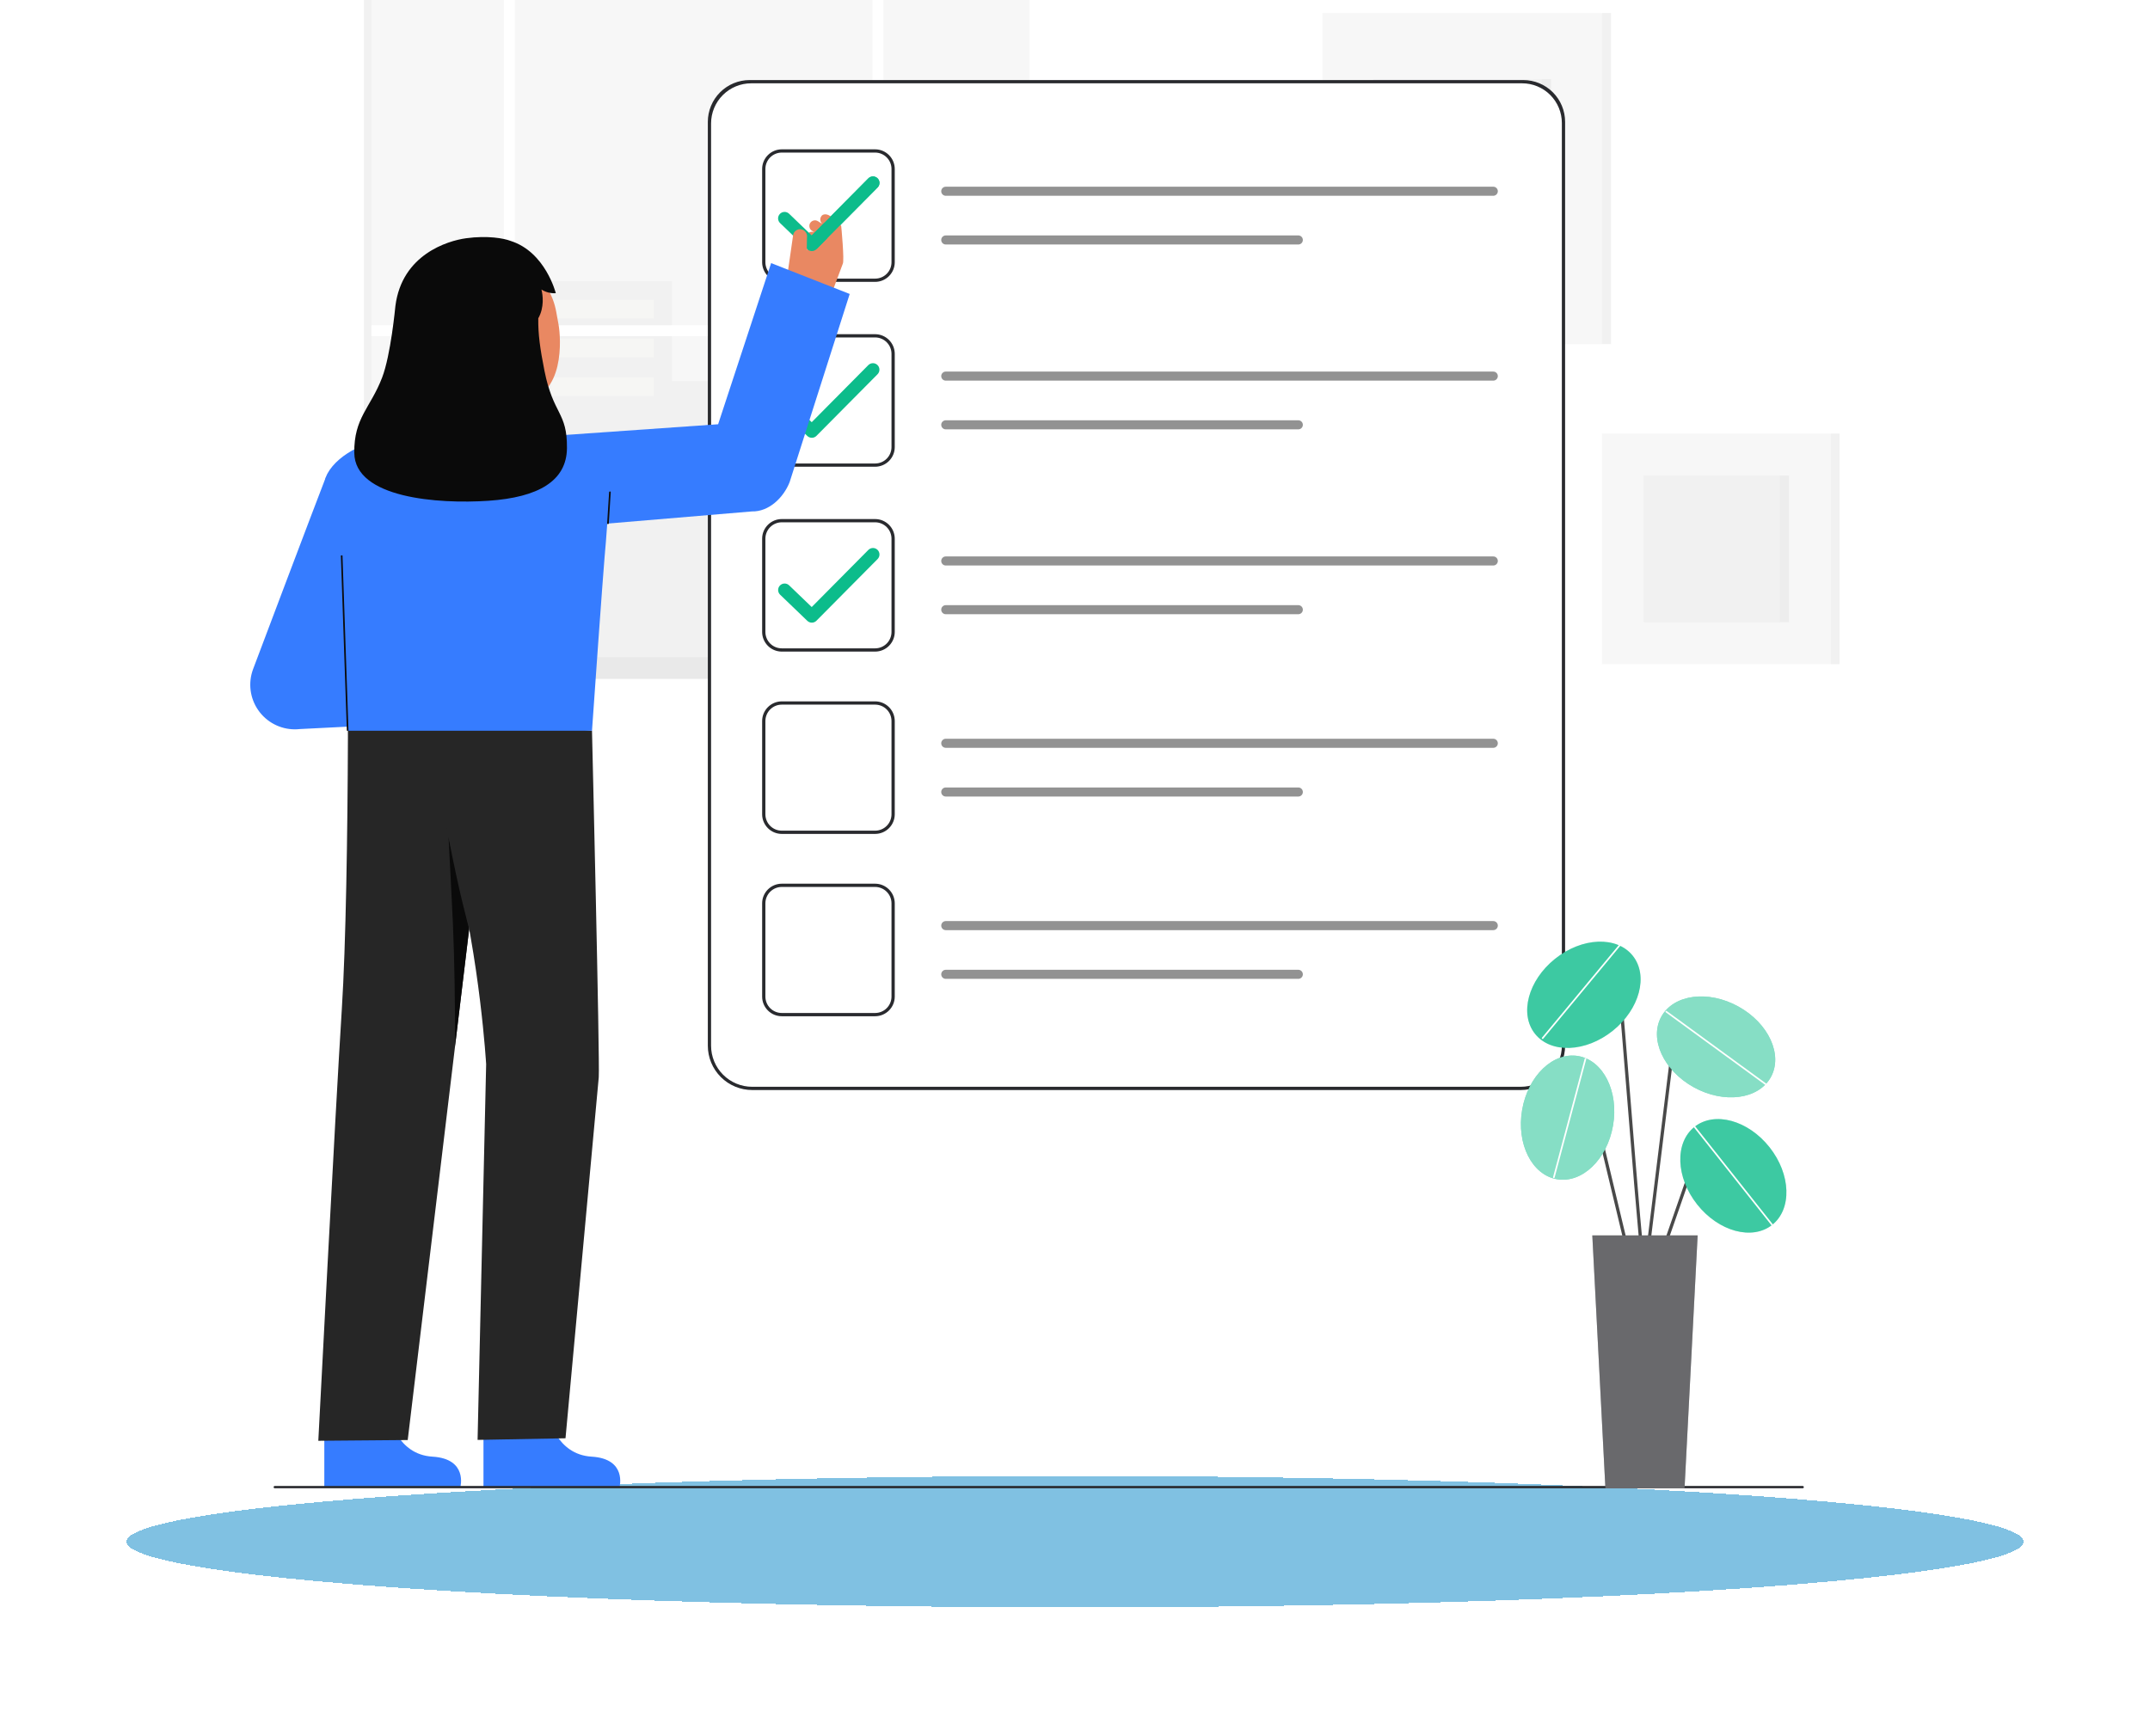 <svg width="442" height="357" viewBox="0 0 442 357" fill="none" xmlns="http://www.w3.org/2000/svg">
<g filter="url(#filter0_d_181_1950)">
<ellipse cx="215" cy="312.004" rx="195" ry="13.509" fill="#0284C7" fill-opacity="0.5" shape-rendering="crispEdges"/>
</g>
<g clip-path="url(#clip0_181_1950)">
<g opacity="0.7">
<path d="M329.338 2.666H271.866V70.769H329.338V2.666Z" fill="#F4F4F4"/>
<path d="M329.338 70.769H331.202V2.666H329.338V70.769Z" fill="#F4F4F4"/>
<path opacity="0.05" d="M329.338 70.769H331.202V2.666H329.338V70.769Z" fill="#292A2E"/>
<path opacity="0.05" d="M318.868 16.288H282.335V57.147H318.868V16.288Z" fill="#292A2E"/>
<path opacity="0.03" d="M318.869 16.288H316.965V57.147H318.869V16.288Z" fill="#292A2E"/>
<path d="M376.34 89.159H329.338V136.577H376.34V89.159Z" fill="#F4F4F4"/>
<path opacity="0.05" d="M367.779 97.797H337.9V127.94H367.779V97.797Z" fill="#292A2E"/>
<path d="M376.341 136.577H378.205V89.159H376.341V136.577Z" fill="#F4F4F4"/>
<path opacity="0.05" d="M376.341 136.577H378.205V89.159H376.341V136.577Z" fill="#292A2E"/>
<path opacity="0.03" d="M367.778 97.797H365.874V127.94H367.778V97.797Z" fill="#292A2E"/>
</g>
<g opacity="0.7">
<path d="M211.664 0H76.359V135.26H211.664V0Z" fill="#F4F4F4"/>
<path d="M76.359 0H74.809V135.26H76.359V0Z" fill="#F4F4F4"/>
<path opacity="0.05" d="M76.359 0H74.809V135.26H76.359V0Z" fill="#292A2E"/>
<path opacity="0.05" d="M109.138 93.206V57.817H138.136V78.377H183.053V114.781H202.144V135.26H183.053H179.376H82.868V93.206H109.138Z" fill="#292A2E"/>
<path opacity="0.34" d="M134.414 61.659H113.297V65.502H134.414V61.659Z" fill="#FFFFFA"/>
<path opacity="0.34" d="M134.414 69.622H113.297V73.464H134.414V69.622Z" fill="#FFFFFA"/>
<path opacity="0.34" d="M134.414 77.584H113.297V81.426H134.414V77.584Z" fill="#FFFFFA"/>
<path opacity="0.34" d="M90.504 96.935H86.612V100.777H90.504V96.935Z" fill="#FFFFFA"/>
<path opacity="0.34" d="M90.504 104.897H86.612V108.74H90.504V104.897Z" fill="#FFFFFA"/>
<path opacity="0.34" d="M90.504 112.86H86.612V116.702H90.504V112.86Z" fill="#FFFFFA"/>
<path opacity="0.34" d="M97.704 96.935H93.812V100.777H97.704V96.935Z" fill="#FFFFFA"/>
<path opacity="0.34" d="M97.704 104.897H93.812V108.74H97.704V104.897Z" fill="#FFFFFA"/>
<path opacity="0.34" d="M97.704 112.86H93.812V116.702H97.704V112.86Z" fill="#FFFFFA"/>
<path opacity="0.34" d="M104.71 96.935H100.818V100.777H104.71V96.935Z" fill="#FFFFFA"/>
<path opacity="0.34" d="M104.71 104.897H100.818V108.74H104.71V104.897Z" fill="#FFFFFA"/>
<path opacity="0.34" d="M104.71 112.86H100.818V116.702H104.71V112.86Z" fill="#FFFFFA"/>
<path d="M76.359 66.871H103.585V0H105.837V66.871H179.376V0H181.627V66.871H211.664V69.122H181.627V135.26H179.376V69.122H105.837V135.26H103.585V69.122H76.359V66.871Z" fill="white"/>
<path d="M217.054 135.097H70.97V139.595H217.054V135.097Z" fill="#F4F4F4"/>
<path opacity="0.1" d="M217.054 135.097H70.97V139.595H217.054V135.097Z" fill="#292A2E"/>
<path opacity="0.1" d="M70.969 135.097H68.86V139.595H70.969V135.097Z" fill="#292A2E"/>
<path opacity="0.1" d="M70.969 135.097H68.86V139.595H70.969V135.097Z" fill="#292A2E"/>
</g>
<path d="M154.451 16.796H312.821C315.103 16.796 317.291 17.702 318.904 19.314C320.517 20.927 321.423 23.114 321.423 25.395V215.015C321.423 217.345 320.497 219.58 318.849 221.227C317.201 222.875 314.965 223.801 312.634 223.801H154.638C152.307 223.801 150.072 222.875 148.424 221.227C146.776 219.58 145.85 217.345 145.85 215.015V25.393C145.85 23.113 146.756 20.926 148.369 19.314C149.982 17.702 152.17 16.796 154.451 16.796Z" fill="white"/>
<path d="M312.634 224.134H154.638C152.219 224.134 149.898 223.173 148.188 221.463C146.477 219.753 145.516 217.433 145.516 215.014V25.059C145.516 22.779 146.422 20.592 148.035 18.98C149.648 17.367 151.836 16.462 154.117 16.462H313.156C315.437 16.462 317.625 17.368 319.238 18.98C320.851 20.593 321.757 22.78 321.757 25.06V215.014C321.757 217.433 320.796 219.753 319.085 221.463C317.374 223.173 315.054 224.134 312.634 224.134ZM146.184 25.379V215.014C146.184 216.124 146.402 217.223 146.827 218.249C147.252 219.274 147.875 220.206 148.66 220.991C149.445 221.776 150.377 222.398 151.403 222.823C152.429 223.248 153.528 223.466 154.638 223.466H312.634C314.877 223.466 317.027 222.576 318.613 220.991C320.198 219.406 321.089 217.256 321.089 215.014V25.296C321.089 24.223 320.878 23.161 320.467 22.17C320.056 21.179 319.454 20.279 318.696 19.521C317.937 18.763 317.036 18.161 316.045 17.751C315.054 17.34 313.991 17.129 312.918 17.13H154.437C152.248 17.13 150.149 17.999 148.601 19.546C147.053 21.093 146.184 23.191 146.184 25.379Z" fill="#292A2E"/>
<path d="M179.909 57.959H160.716C159.647 57.958 158.621 57.532 157.865 56.776C157.109 56.02 156.683 54.995 156.682 53.926V34.74C156.683 33.67 157.108 32.645 157.865 31.889C158.621 31.133 159.647 30.708 160.716 30.706H179.909C180.978 30.708 182.004 31.133 182.76 31.889C183.517 32.645 183.942 33.67 183.944 34.74V53.926C183.942 54.995 183.517 56.02 182.76 56.776C182.004 57.532 180.978 57.958 179.909 57.959ZM160.716 31.374C159.824 31.375 158.968 31.73 158.337 32.361C157.706 32.992 157.351 33.847 157.35 34.739V53.926C157.351 54.819 157.706 55.674 158.337 56.305C158.968 56.936 159.824 57.291 160.716 57.292H179.909C180.801 57.291 181.657 56.936 182.288 56.305C182.919 55.674 183.274 54.819 183.276 53.926V34.74C183.274 33.847 182.919 32.992 182.288 32.361C181.657 31.73 180.801 31.375 179.909 31.374L160.716 31.374Z" fill="#292A2E"/>
<path d="M179.909 95.971H160.716C159.647 95.969 158.621 95.544 157.865 94.788C157.108 94.032 156.683 93.007 156.682 91.937V72.751C156.683 71.682 157.108 70.656 157.865 69.9C158.621 69.144 159.647 68.719 160.716 68.718H179.909C180.978 68.719 182.004 69.144 182.76 69.9C183.517 70.656 183.942 71.682 183.944 72.751V91.937C183.942 93.007 183.517 94.032 182.76 94.788C182.004 95.544 180.978 95.969 179.909 95.971ZM160.716 69.386C159.824 69.387 158.968 69.742 158.337 70.373C157.706 71.004 157.351 71.86 157.35 72.752V91.938C157.351 92.831 157.706 93.686 158.337 94.317C158.968 94.948 159.824 95.303 160.716 95.304H179.909C180.801 95.303 181.657 94.948 182.288 94.317C182.919 93.686 183.274 92.831 183.276 91.938V72.751C183.274 71.859 182.919 71.003 182.288 70.372C181.657 69.741 180.801 69.386 179.909 69.385L160.716 69.386Z" fill="#292A2E"/>
<path d="M179.909 133.982H160.716C159.647 133.981 158.621 133.555 157.865 132.799C157.108 132.043 156.683 131.018 156.682 129.949V110.763C156.683 109.693 157.108 108.668 157.865 107.912C158.621 107.156 159.647 106.73 160.716 106.729H179.909C180.978 106.73 182.004 107.156 182.76 107.912C183.517 108.668 183.942 109.693 183.944 110.763V129.949C183.942 131.018 183.517 132.043 182.76 132.799C182.004 133.555 180.978 133.981 179.909 133.982ZM160.716 107.397C159.824 107.398 158.968 107.753 158.337 108.384C157.706 109.015 157.351 109.87 157.35 110.763V129.949C157.351 130.841 157.706 131.696 158.337 132.327C158.968 132.958 159.824 133.313 160.716 133.314H179.909C180.801 133.313 181.657 132.958 182.288 132.327C182.919 131.696 183.274 130.841 183.276 129.949V110.763C183.274 109.87 182.919 109.015 182.288 108.384C181.657 107.753 180.801 107.398 179.909 107.397H160.716Z" fill="#292A2E"/>
<path d="M179.909 171.471H160.716C159.647 171.47 158.621 171.045 157.865 170.289C157.108 169.532 156.683 168.507 156.682 167.438V148.252C156.683 147.183 157.108 146.157 157.865 145.401C158.621 144.645 159.647 144.219 160.716 144.218H179.909C180.978 144.219 182.004 144.645 182.76 145.401C183.517 146.157 183.942 147.182 183.944 148.252V167.438C183.942 168.507 183.517 169.533 182.76 170.289C182.004 171.045 180.978 171.47 179.909 171.471ZM160.716 144.886C159.824 144.887 158.968 145.242 158.337 145.873C157.706 146.504 157.351 147.36 157.35 148.252V167.438C157.351 168.33 157.706 169.186 158.337 169.817C158.968 170.447 159.824 170.802 160.716 170.803H179.909C180.801 170.802 181.657 170.448 182.288 169.817C182.919 169.186 183.274 168.33 183.276 167.438V148.252C183.275 147.36 182.92 146.504 182.288 145.873C181.657 145.242 180.801 144.887 179.909 144.886H160.716Z" fill="#292A2E"/>
<path d="M179.909 208.96H160.716C159.647 208.959 158.621 208.534 157.865 207.777C157.108 207.021 156.683 205.996 156.682 204.927V185.741C156.683 184.672 157.108 183.646 157.865 182.89C158.621 182.134 159.647 181.709 160.716 181.707H179.909C180.978 181.709 182.004 182.134 182.76 182.89C183.517 183.646 183.942 184.671 183.944 185.741V204.927C183.942 205.996 183.517 207.021 182.76 207.778C182.004 208.534 180.978 208.959 179.909 208.96ZM160.716 182.375C159.824 182.376 158.968 182.731 158.337 183.362C157.706 183.993 157.351 184.848 157.35 185.741V204.927C157.351 205.819 157.706 206.674 158.337 207.305C158.968 207.936 159.824 208.291 160.716 208.292H179.909C180.801 208.291 181.657 207.936 182.288 207.305C182.919 206.674 183.274 205.819 183.276 204.927V185.741C183.274 184.849 182.919 183.993 182.288 183.362C181.657 182.731 180.801 182.376 179.909 182.375L160.716 182.375Z" fill="#292A2E"/>
<path d="M166.898 90.02C166.553 90.02 166.221 89.886 165.972 89.647L160.378 84.271C160.252 84.15 160.15 84.004 160.08 83.844C160.01 83.683 159.972 83.51 159.968 83.335C159.965 83.159 159.996 82.985 160.06 82.821C160.124 82.658 160.219 82.509 160.341 82.382C160.462 82.256 160.608 82.155 160.768 82.084C160.929 82.014 161.102 81.976 161.277 81.973C161.453 81.969 161.627 82 161.791 82.064C161.954 82.128 162.103 82.224 162.23 82.345L166.875 86.81L178.52 75.063C178.77 74.815 179.108 74.677 179.46 74.677C179.812 74.677 180.149 74.816 180.399 75.064C180.649 75.311 180.792 75.647 180.795 75.999C180.799 76.351 180.663 76.69 180.418 76.943L167.847 89.623C167.723 89.749 167.575 89.849 167.412 89.917C167.25 89.985 167.075 90.02 166.898 90.02Z" fill="#0CBC8B"/>
<path d="M166.898 128.031C166.553 128.032 166.221 127.898 165.972 127.659L160.378 122.283C160.123 122.037 159.975 121.7 159.968 121.346C159.961 120.992 160.095 120.65 160.341 120.394C160.586 120.139 160.923 119.991 161.277 119.984C161.632 119.977 161.974 120.111 162.23 120.357L166.875 124.82L178.52 113.074C178.769 112.823 179.108 112.68 179.463 112.679C179.817 112.677 180.157 112.816 180.409 113.066C180.661 113.315 180.803 113.654 180.805 114.008C180.806 114.362 180.667 114.703 180.418 114.955L167.847 127.635C167.723 127.76 167.575 127.86 167.412 127.928C167.249 127.996 167.075 128.031 166.898 128.031Z" fill="#0CBC8B"/>
<path opacity="0.5" d="M306.992 38.392H194.432C193.917 38.392 193.5 38.809 193.5 39.324C193.5 39.839 193.917 40.256 194.432 40.256H306.992C307.507 40.256 307.925 39.839 307.925 39.324C307.925 38.809 307.507 38.392 306.992 38.392Z" fill="#262626"/>
<path opacity="0.5" d="M266.91 48.409H194.432C193.917 48.409 193.5 48.826 193.5 49.341C193.5 49.856 193.917 50.273 194.432 50.273H266.91C267.425 50.273 267.842 49.856 267.842 49.341C267.842 48.826 267.425 48.409 266.91 48.409Z" fill="#262626"/>
<path opacity="0.5" d="M306.992 76.403H194.432C193.917 76.403 193.5 76.821 193.5 77.335C193.5 77.85 193.917 78.267 194.432 78.267H306.992C307.507 78.267 307.925 77.85 307.925 77.335C307.925 76.821 307.507 76.403 306.992 76.403Z" fill="#262626"/>
<path opacity="0.5" d="M266.91 86.421H194.432C193.917 86.421 193.5 86.838 193.5 87.353C193.5 87.867 193.917 88.284 194.432 88.284H266.91C267.425 88.284 267.842 87.867 267.842 87.353C267.842 86.838 267.425 86.421 266.91 86.421Z" fill="#262626"/>
<path opacity="0.5" d="M306.992 114.415H194.432C193.917 114.415 193.5 114.832 193.5 115.347C193.5 115.861 193.917 116.279 194.432 116.279H306.992C307.507 116.279 307.925 115.861 307.925 115.347C307.925 114.832 307.507 114.415 306.992 114.415Z" fill="#262626"/>
<path opacity="0.5" d="M266.91 124.432H194.432C193.917 124.432 193.5 124.849 193.5 125.364C193.5 125.879 193.917 126.296 194.432 126.296H266.91C267.425 126.296 267.842 125.879 267.842 125.364C267.842 124.849 267.425 124.432 266.91 124.432Z" fill="#262626"/>
<path opacity="0.5" d="M306.992 151.904H194.432C193.917 151.904 193.5 152.322 193.5 152.836C193.5 153.351 193.917 153.768 194.432 153.768H306.992C307.507 153.768 307.925 153.351 307.925 152.836C307.925 152.322 307.507 151.904 306.992 151.904Z" fill="#262626"/>
<path opacity="0.5" d="M266.91 161.921H194.432C193.917 161.921 193.5 162.339 193.5 162.853C193.5 163.368 193.917 163.785 194.432 163.785H266.91C267.425 163.785 267.842 163.368 267.842 162.853C267.842 162.339 267.425 161.921 266.91 161.921Z" fill="#262626"/>
<path opacity="0.5" d="M306.992 189.393H194.432C193.917 189.393 193.5 189.81 193.5 190.325C193.5 190.84 193.917 191.257 194.432 191.257H306.992C307.507 191.257 307.925 190.84 307.925 190.325C307.925 189.81 307.507 189.393 306.992 189.393Z" fill="#262626"/>
<path opacity="0.5" d="M266.91 199.41H194.432C193.917 199.41 193.5 199.828 193.5 200.342C193.5 200.857 193.917 201.274 194.432 201.274H266.91C267.425 201.274 267.842 200.857 267.842 200.342C267.842 199.828 267.425 199.41 266.91 199.41Z" fill="#262626"/>
<path d="M165.934 51.164C166.031 50.925 166.204 50.724 166.426 50.592C166.648 50.46 166.907 50.404 167.164 50.433C167.164 50.412 167.146 50.362 167.182 50.362L166.347 49.835C166.097 49.685 165.911 49.449 165.821 49.172C165.732 48.895 165.745 48.595 165.86 48.327C165.982 48.066 166.196 47.86 166.462 47.748C166.727 47.636 167.025 47.627 167.296 47.722C167.294 47.711 167.301 47.699 167.302 47.689L166.958 47.472C166.724 47.33 166.545 47.111 166.454 46.852C166.362 46.593 166.363 46.311 166.455 46.052C166.517 45.892 166.613 45.746 166.738 45.627C166.862 45.509 167.012 45.419 167.175 45.364C167.338 45.31 167.512 45.293 167.683 45.313C167.853 45.334 168.018 45.393 168.163 45.485L168.956 45.986C168.958 45.981 168.956 45.976 168.958 45.971C168.96 45.967 168.969 45.965 168.973 45.96C168.787 45.774 168.67 45.53 168.64 45.268C168.611 45.007 168.672 44.743 168.812 44.52C169.137 43.921 169.973 43.991 170.486 44.314L172.022 45.459C172.259 45.636 172.449 45.868 172.574 46.136C172.699 46.404 172.756 46.698 172.74 46.993C172.604 49.547 172.087 56.209 170.451 55.174L166.423 52.632C166.189 52.476 166.015 52.247 165.926 51.981C165.838 51.716 165.84 51.428 165.934 51.164Z" fill="#E98862"/>
<path d="M166.898 51.628C166.553 51.628 166.221 51.494 165.972 51.255L160.378 45.879C160.25 45.758 160.147 45.612 160.075 45.451C160.003 45.29 159.964 45.116 159.959 44.94C159.955 44.764 159.986 44.588 160.05 44.423C160.114 44.259 160.21 44.109 160.332 43.982C160.454 43.854 160.601 43.753 160.762 43.682C160.924 43.612 161.099 43.574 161.275 43.572C161.452 43.569 161.627 43.601 161.791 43.667C161.955 43.732 162.104 43.83 162.23 43.953L166.876 48.417L178.52 36.671C178.643 36.546 178.79 36.447 178.952 36.379C179.114 36.312 179.287 36.276 179.463 36.275C179.638 36.275 179.812 36.308 179.975 36.375C180.137 36.441 180.285 36.539 180.409 36.662C180.534 36.786 180.633 36.932 180.701 37.094C180.769 37.256 180.804 37.429 180.805 37.605C180.806 37.78 180.772 37.954 180.706 38.117C180.639 38.279 180.542 38.427 180.418 38.551L167.847 51.231C167.723 51.357 167.576 51.457 167.413 51.525C167.25 51.593 167.075 51.628 166.898 51.628Z" fill="#0CBC8B"/>
<path d="M163.048 48.367C163.076 48.173 163.144 47.986 163.246 47.819C163.349 47.651 163.485 47.506 163.645 47.393C163.806 47.279 163.988 47.2 164.18 47.159C164.372 47.118 164.571 47.117 164.764 47.155C165.134 47.242 165.457 47.467 165.669 47.784C165.88 48.1 165.963 48.485 165.901 48.861L165.861 50.911C165.853 51.345 166.003 51.767 166.285 52.097C166.566 52.428 166.958 52.643 167.388 52.704C167.809 52.764 168.238 52.671 168.596 52.441C168.954 52.212 169.218 51.862 169.34 51.455L170.386 47.954L169.248 46.255C169.646 45.614 169.98 43.956 170.67 44.45C171.254 44.813 172.579 45.69 172.941 46.521C172.948 46.524 173.627 53.652 173.258 54.246L169.992 62.98C168.425 65.502 160.863 63.55 160.863 63.55L163.048 48.367Z" fill="#E98862"/>
<path d="M166.876 48.417L178.52 36.671C178.644 36.546 178.791 36.447 178.952 36.379C179.114 36.312 179.288 36.276 179.463 36.275C179.639 36.275 179.813 36.308 179.975 36.375C180.137 36.441 180.285 36.539 180.41 36.662C180.534 36.786 180.633 36.932 180.701 37.094C180.769 37.256 180.805 37.429 180.805 37.605C180.806 37.78 180.772 37.954 180.706 38.117C180.64 38.279 180.542 38.427 180.418 38.551L167.848 51.231" fill="#0CBC8B"/>
<path d="M107.446 109.124L154.571 105.16C158.041 105.251 161.062 102.367 162.335 99.131L174.682 60.445L158.531 54.098L147.632 87.236L106.187 90.136L107.446 109.124Z" fill="#367CFF"/>
<path d="M80.084 291.269C80.084 291.269 81.592 299.082 88.911 299.519C96.231 299.956 94.643 305.784 94.643 305.784H66.673V291.814L80.084 291.269Z" fill="#367CFF"/>
<path d="M71.457 148.712C71.457 148.712 71.544 146.363 71.526 151.692C71.457 171.569 71.111 194.274 70.268 207.56C68.913 228.918 65.439 296.256 65.439 296.256L83.818 296.102L101.632 147.905L71.457 148.712Z" fill="#262626"/>
<path d="M92.212 172.153C92.212 172.153 92.974 186.577 93.114 189.964C93.44 197.795 93.554 205.904 93.554 215.098L96.452 190.996C96.452 190.996 94.332 183.443 92.212 172.153Z" fill="#0A0A0A"/>
<path d="M112.804 291.269C112.804 291.269 114.312 299.082 121.632 299.519C128.951 299.956 127.364 305.784 127.364 305.784H99.394V291.814L112.804 291.269Z" fill="#367CFF"/>
<path d="M121.704 150.256C121.704 150.256 123.332 218.192 123.093 221.512L116.258 295.74L98.182 296.074L99.944 218.827C99.944 218.827 98.701 197.518 93.551 177.731C90.916 167.576 89.33 157.177 88.818 146.699L121.704 150.256Z" fill="#262626"/>
<path d="M71.256 148.71L71.196 148.714C71.196 148.714 71.24 147.554 71.256 148.71Z" fill="#333333"/>
<path d="M124.291 114.551C123.912 119.003 122.068 144.773 121.704 150.256H71.477C71.193 145.311 69.919 123.685 68.843 114.014C67.816 104.785 65.801 100.165 67.278 97.437C69.692 92.978 76.287 90.401 80.784 89.793C83.531 89.421 106.943 89.154 106.999 89.154C108.839 89.154 119.547 90.018 121.914 91.84C126.197 95.138 124.953 106.788 124.291 114.551Z" fill="#367CFF"/>
<path d="M124.985 107.78C125.028 107.78 125.069 107.764 125.1 107.735C125.131 107.706 125.15 107.666 125.152 107.623L125.557 101.222C125.56 101.177 125.545 101.134 125.515 101.101C125.486 101.068 125.444 101.048 125.4 101.045C125.356 101.043 125.313 101.059 125.28 101.088C125.247 101.117 125.227 101.158 125.224 101.202L124.819 107.604C124.816 107.648 124.831 107.691 124.861 107.724C124.89 107.757 124.931 107.777 124.976 107.78L124.985 107.78Z" fill="#0C0C0C"/>
<path d="M60.617 149.965C59.14 149.965 57.685 149.607 56.376 148.924C55.066 148.24 53.941 147.251 53.097 146.039C52.252 144.828 51.713 143.43 51.525 141.966C51.337 140.501 51.505 139.013 52.016 137.627C52.534 136.22 64.699 104.017 67.014 98.05L84.162 104.996C82.859 108.35 78.142 121.067 74.351 131.311L80.648 130.627L82.63 148.854L61.609 149.911C61.279 149.947 60.949 149.965 60.617 149.965Z" fill="#367CFF"/>
<path d="M112.982 88.545C112.926 88.537 111.385 94.333 99.362 93.431C91.038 92.808 89.007 87.144 88.817 87.144C89.715 86.953 91.172 86.755 91.571 86.543C92.882 85.839 93.837 84.982 94.317 83.142C94.693 81.704 94.885 76.167 94.885 73.389L107.693 76.266C107.515 79.4 106.265 86.665 110.645 87.951C111.373 88.163 112.158 88.359 112.982 88.545Z" fill="#E98862"/>
<path d="M107.25 82.427C102.201 82.825 95.714 80.694 94.482 73.959L93.37 67.882C92.138 61.148 94.677 55.041 101.021 53.881C107.364 52.722 113.104 57.315 114.336 64.049L114.828 66.74C115.301 69.324 116.259 81.716 107.25 82.427Z" fill="#E98862"/>
<path d="M111.932 76.244C111.026 71.691 110.61 68.653 110.659 65.449C111.935 63.212 111.6 60.641 111.309 59.531C112.188 60.089 113.222 60.354 114.262 60.288C114.262 60.288 112.15 51.817 104.974 49.538C103.655 49.025 100.285 48.376 95.812 48.99C92.007 49.511 82.628 52.355 81.288 62.911V62.917C81.244 63.267 80.343 72.993 78.549 77.659C76.135 83.932 72.747 85.881 72.833 93.119C72.943 102.429 90.064 103.669 100.389 102.972C110.714 102.275 116.48 98.881 116.556 92.172C116.638 84.654 113.746 85.352 111.932 76.244Z" fill="#0A0A0A"/>
<path d="M70.407 114.2L70.073 114.211L71.307 150.262L71.641 150.25L70.407 114.2Z" fill="#0C0C0C"/>
<path d="M370.6 306.018H56.483C56.421 306.018 56.361 305.993 56.318 305.949C56.274 305.905 56.249 305.846 56.249 305.784C56.249 305.722 56.274 305.662 56.318 305.619C56.361 305.575 56.421 305.55 56.483 305.55H370.6C370.662 305.55 370.722 305.575 370.765 305.619C370.809 305.662 370.834 305.722 370.834 305.784C370.834 305.846 370.809 305.905 370.765 305.949C370.722 305.993 370.662 306.018 370.6 306.018Z" fill="#292A2E"/>
<path d="M338.176 262.257C338.088 262.257 338.003 262.222 337.94 262.159C337.47 261.689 336.703 253.057 334.637 227.358C333.791 216.843 332.992 206.91 332.41 200.874C332.368 200.443 332.201 200.393 332.146 200.376C331.348 200.136 328.922 202.048 327.567 203.723C327.54 203.757 327.506 203.785 327.467 203.806C327.429 203.827 327.386 203.84 327.343 203.845C327.299 203.85 327.255 203.846 327.213 203.833C327.171 203.821 327.132 203.8 327.098 203.772C327.063 203.745 327.035 203.711 327.014 203.672C326.993 203.634 326.98 203.592 326.975 203.548C326.971 203.504 326.975 203.46 326.987 203.418C327 203.376 327.02 203.337 327.048 203.303C327.944 202.196 330.863 199.293 332.338 199.737C332.635 199.826 333.006 200.085 333.075 200.81C333.658 206.851 334.456 216.786 335.302 227.305C336.558 242.921 337.98 260.614 338.448 261.728C338.484 261.778 338.505 261.837 338.51 261.898C338.514 261.96 338.502 262.021 338.474 262.076C338.446 262.13 338.403 262.176 338.351 262.208C338.298 262.24 338.238 262.257 338.176 262.257Z" fill="#494949"/>
<path d="M331.552 211.95C337.094 207.509 338.931 200.596 335.655 196.51C332.378 192.423 325.229 192.711 319.686 197.153C314.144 201.594 312.307 208.507 315.583 212.593C318.86 216.68 326.009 216.392 331.552 211.95Z" fill="#0CBC8B"/>
<path opacity="0.2" d="M331.552 211.95C337.094 207.509 338.931 200.596 335.655 196.51C332.378 192.423 325.229 192.711 319.686 197.153C314.144 201.594 312.307 208.507 315.583 212.593C318.86 216.68 326.009 216.392 331.552 211.95Z" fill="white"/>
<path d="M317.136 213.633C317.105 213.633 317.074 213.624 317.047 213.607C317.02 213.59 316.999 213.565 316.986 213.537C316.972 213.508 316.967 213.476 316.971 213.445C316.975 213.413 316.988 213.384 317.008 213.359L332.804 194.317C332.818 194.299 332.835 194.285 332.855 194.274C332.874 194.264 332.896 194.257 332.918 194.255C332.94 194.253 332.962 194.255 332.983 194.261C333.004 194.268 333.024 194.279 333.041 194.293C333.058 194.307 333.072 194.324 333.083 194.344C333.093 194.364 333.099 194.385 333.101 194.407C333.103 194.429 333.1 194.452 333.093 194.473C333.087 194.494 333.076 194.513 333.061 194.53L317.265 213.573C317.249 213.591 317.23 213.607 317.207 213.617C317.185 213.627 317.161 213.633 317.136 213.633Z" fill="white"/>
<path d="M341.622 258.175C341.569 258.175 341.516 258.162 341.469 258.137C341.421 258.113 341.381 258.078 341.35 258.034C341.319 257.991 341.299 257.94 341.291 257.888C341.284 257.835 341.289 257.781 341.307 257.731L347.24 240.672C347.415 240.171 347.712 239.722 348.106 239.365C348.499 239.009 348.976 238.757 349.492 238.632C350.008 238.508 350.547 238.515 351.06 238.653C351.573 238.79 352.043 239.055 352.427 239.421L355.564 242.418C355.628 242.479 355.665 242.563 355.667 242.652C355.669 242.74 355.636 242.826 355.574 242.89C355.513 242.954 355.429 242.991 355.34 242.993C355.252 242.995 355.166 242.962 355.102 242.901L351.965 239.905C351.662 239.616 351.291 239.408 350.886 239.299C350.482 239.19 350.056 239.185 349.649 239.283C349.241 239.381 348.865 239.58 348.554 239.861C348.244 240.143 348.009 240.497 347.871 240.893L341.937 257.95C341.915 258.016 341.872 258.073 341.815 258.113C341.759 258.153 341.691 258.175 341.622 258.175Z" fill="#494949"/>
<path d="M364.328 251.862C368.435 248.611 368.191 241.463 363.783 235.895C359.374 230.327 352.47 228.448 348.362 231.698C344.255 234.948 344.499 242.097 348.908 247.665C353.316 253.233 360.22 255.112 364.328 251.862Z" fill="#0CBC8B"/>
<path d="M335.481 261.169C335.406 261.169 335.333 261.144 335.274 261.097C335.215 261.051 335.174 260.986 335.156 260.913L325.199 219.293C325.131 219.009 324.986 218.75 324.78 218.543C324.574 218.336 324.315 218.19 324.032 218.121C323.748 218.052 323.451 218.063 323.173 218.152C322.895 218.241 322.647 218.404 322.456 218.625L319.387 222.171C319.329 222.238 319.246 222.279 319.158 222.286C319.07 222.292 318.982 222.263 318.915 222.205C318.848 222.147 318.807 222.065 318.801 221.977C318.794 221.888 318.823 221.801 318.881 221.734L321.951 218.188C322.222 217.875 322.575 217.642 322.97 217.516C323.365 217.39 323.788 217.375 324.19 217.473C324.593 217.572 324.962 217.779 325.254 218.073C325.547 218.367 325.752 218.736 325.849 219.139L335.806 260.759C335.818 260.808 335.819 260.859 335.808 260.909C335.797 260.958 335.775 261.004 335.744 261.044C335.712 261.083 335.672 261.115 335.627 261.137C335.581 261.159 335.531 261.171 335.481 261.171V261.169Z" fill="#494949"/>
<path d="M331.611 231.423C332.819 224.429 329.615 218.037 324.455 217.146C319.294 216.256 314.132 221.205 312.925 228.199C311.717 235.194 314.921 241.586 320.081 242.476C325.242 243.367 330.404 238.418 331.611 231.423Z" fill="#0CBC8B"/>
<path d="M338.177 262.257C338.163 262.257 338.15 262.256 338.136 262.254C338.092 262.249 338.05 262.235 338.012 262.214C337.974 262.192 337.94 262.163 337.913 262.128C337.886 262.094 337.867 262.054 337.855 262.012C337.843 261.97 337.84 261.926 337.845 261.882L344.204 210.274C344.273 209.712 344.503 209.182 344.867 208.747C345.23 208.313 345.711 207.992 346.253 207.825C346.794 207.657 347.372 207.649 347.917 207.802C348.463 207.955 348.953 208.262 349.328 208.687L356.595 216.916C356.654 216.982 356.684 217.069 356.679 217.157C356.673 217.246 356.633 217.329 356.566 217.387C356.5 217.446 356.413 217.476 356.324 217.47C356.236 217.465 356.153 217.424 356.094 217.358L348.827 209.129C348.537 208.801 348.159 208.564 347.737 208.445C347.315 208.327 346.868 208.333 346.45 208.463C346.032 208.592 345.66 208.84 345.379 209.176C345.098 209.511 344.92 209.921 344.866 210.356L338.508 261.964C338.498 262.045 338.459 262.119 338.398 262.173C338.337 262.227 338.259 262.257 338.177 262.257Z" fill="#494949"/>
<path d="M364.049 221.489C366.585 216.906 363.602 210.405 357.386 206.968C351.17 203.53 344.075 204.459 341.539 209.042C339.004 213.624 341.987 220.126 348.203 223.563C354.419 227 361.514 226.071 364.049 221.489Z" fill="#0CBC8B"/>
<path opacity="0.2" d="M364.328 251.862C368.435 248.611 368.191 241.463 363.783 235.895C359.374 230.327 352.47 228.448 348.362 231.698C344.255 234.948 344.499 242.097 348.908 247.665C353.316 253.233 360.22 255.112 364.328 251.862Z" fill="white"/>
<path opacity="0.5" d="M331.611 231.423C332.819 224.429 329.615 218.037 324.455 217.146C319.294 216.256 314.132 221.205 312.925 228.199C311.717 235.194 314.921 241.586 320.081 242.476C325.242 243.367 330.404 238.418 331.611 231.423Z" fill="white"/>
<path opacity="0.5" d="M364.049 221.489C366.585 216.906 363.602 210.405 357.386 206.968C351.17 203.53 344.075 204.459 341.539 209.042C339.004 213.624 341.987 220.126 348.203 223.563C354.419 227 361.514 226.071 364.049 221.489Z" fill="white"/>
<path d="M346.31 306.046H330.044L327.349 254.022H349.005L346.31 306.046Z" fill="#292A2E"/>
<path opacity="0.3" d="M346.31 306.046H330.044L327.349 254.022H349.005L346.31 306.046Z" fill="white"/>
<path d="M364.329 252.026C364.303 252.027 364.279 252.021 364.256 252.01C364.233 251.999 364.213 251.983 364.197 251.963L348.231 231.8C348.204 231.765 348.191 231.721 348.196 231.677C348.202 231.633 348.224 231.592 348.259 231.565C348.294 231.537 348.338 231.525 348.382 231.53C348.426 231.535 348.466 231.557 348.494 231.592L364.46 251.756C364.479 251.78 364.491 251.81 364.495 251.841C364.498 251.872 364.493 251.904 364.479 251.932C364.466 251.96 364.444 251.984 364.418 252.001C364.391 252.018 364.36 252.026 364.329 252.026Z" fill="white"/>
<path d="M362.987 223.104C362.952 223.104 362.917 223.092 362.889 223.071L342.458 208.159C342.44 208.146 342.425 208.13 342.414 208.111C342.403 208.092 342.395 208.071 342.392 208.05C342.388 208.028 342.389 208.006 342.394 207.985C342.4 207.963 342.409 207.943 342.422 207.925C342.435 207.908 342.451 207.893 342.47 207.881C342.489 207.87 342.509 207.862 342.531 207.859C342.553 207.856 342.575 207.856 342.596 207.862C342.617 207.867 342.638 207.876 342.655 207.889L363.087 222.802C363.115 222.823 363.136 222.853 363.146 222.886C363.157 222.92 363.156 222.956 363.145 222.989C363.134 223.022 363.113 223.051 363.085 223.071C363.056 223.092 363.022 223.103 362.987 223.103V223.104Z" fill="white"/>
<path d="M319.441 242.253C319.426 242.253 319.412 242.251 319.397 242.248C319.355 242.236 319.318 242.208 319.296 242.17C319.274 242.132 319.268 242.086 319.279 242.043L325.783 217.684C325.788 217.662 325.798 217.642 325.811 217.624C325.825 217.606 325.841 217.592 325.86 217.58C325.879 217.569 325.901 217.562 325.923 217.559C325.944 217.556 325.967 217.557 325.988 217.563C326.01 217.569 326.03 217.578 326.047 217.592C326.065 217.606 326.079 217.622 326.09 217.642C326.101 217.661 326.108 217.682 326.111 217.704C326.114 217.726 326.112 217.749 326.106 217.77L319.602 242.13C319.592 242.165 319.571 242.196 319.542 242.219C319.513 242.241 319.477 242.253 319.441 242.253Z" fill="white"/>
</g>
<defs>
<filter id="filter0_d_181_1950" x="0" y="277.494" width="442" height="79.019" filterUnits="userSpaceOnUse" color-interpolation-filters="sRGB">
<feFlood flood-opacity="0" result="BackgroundImageFix"/>
<feColorMatrix in="SourceAlpha" type="matrix" values="0 0 0 0 0 0 0 0 0 0 0 0 0 0 0 0 0 0 127 0" result="hardAlpha"/>
<feMorphology radius="6" operator="dilate" in="SourceAlpha" result="effect1_dropShadow_181_1950"/>
<feOffset dx="6" dy="5"/>
<feGaussianBlur stdDeviation="10"/>
<feComposite in2="hardAlpha" operator="out"/>
<feColorMatrix type="matrix" values="0 0 0 0 0 0 0 0 0 0 0 0 0 0 0 0 0 0 0.3 0"/>
<feBlend mode="normal" in2="BackgroundImageFix" result="effect1_dropShadow_181_1950"/>
<feBlend mode="normal" in="SourceGraphic" in2="effect1_dropShadow_181_1950" result="shape"/>
</filter>
<clipPath id="clip0_181_1950">
<rect width="326.756" height="306.046" fill="white" transform="translate(51.448)"/>
</clipPath>
</defs>
</svg>

